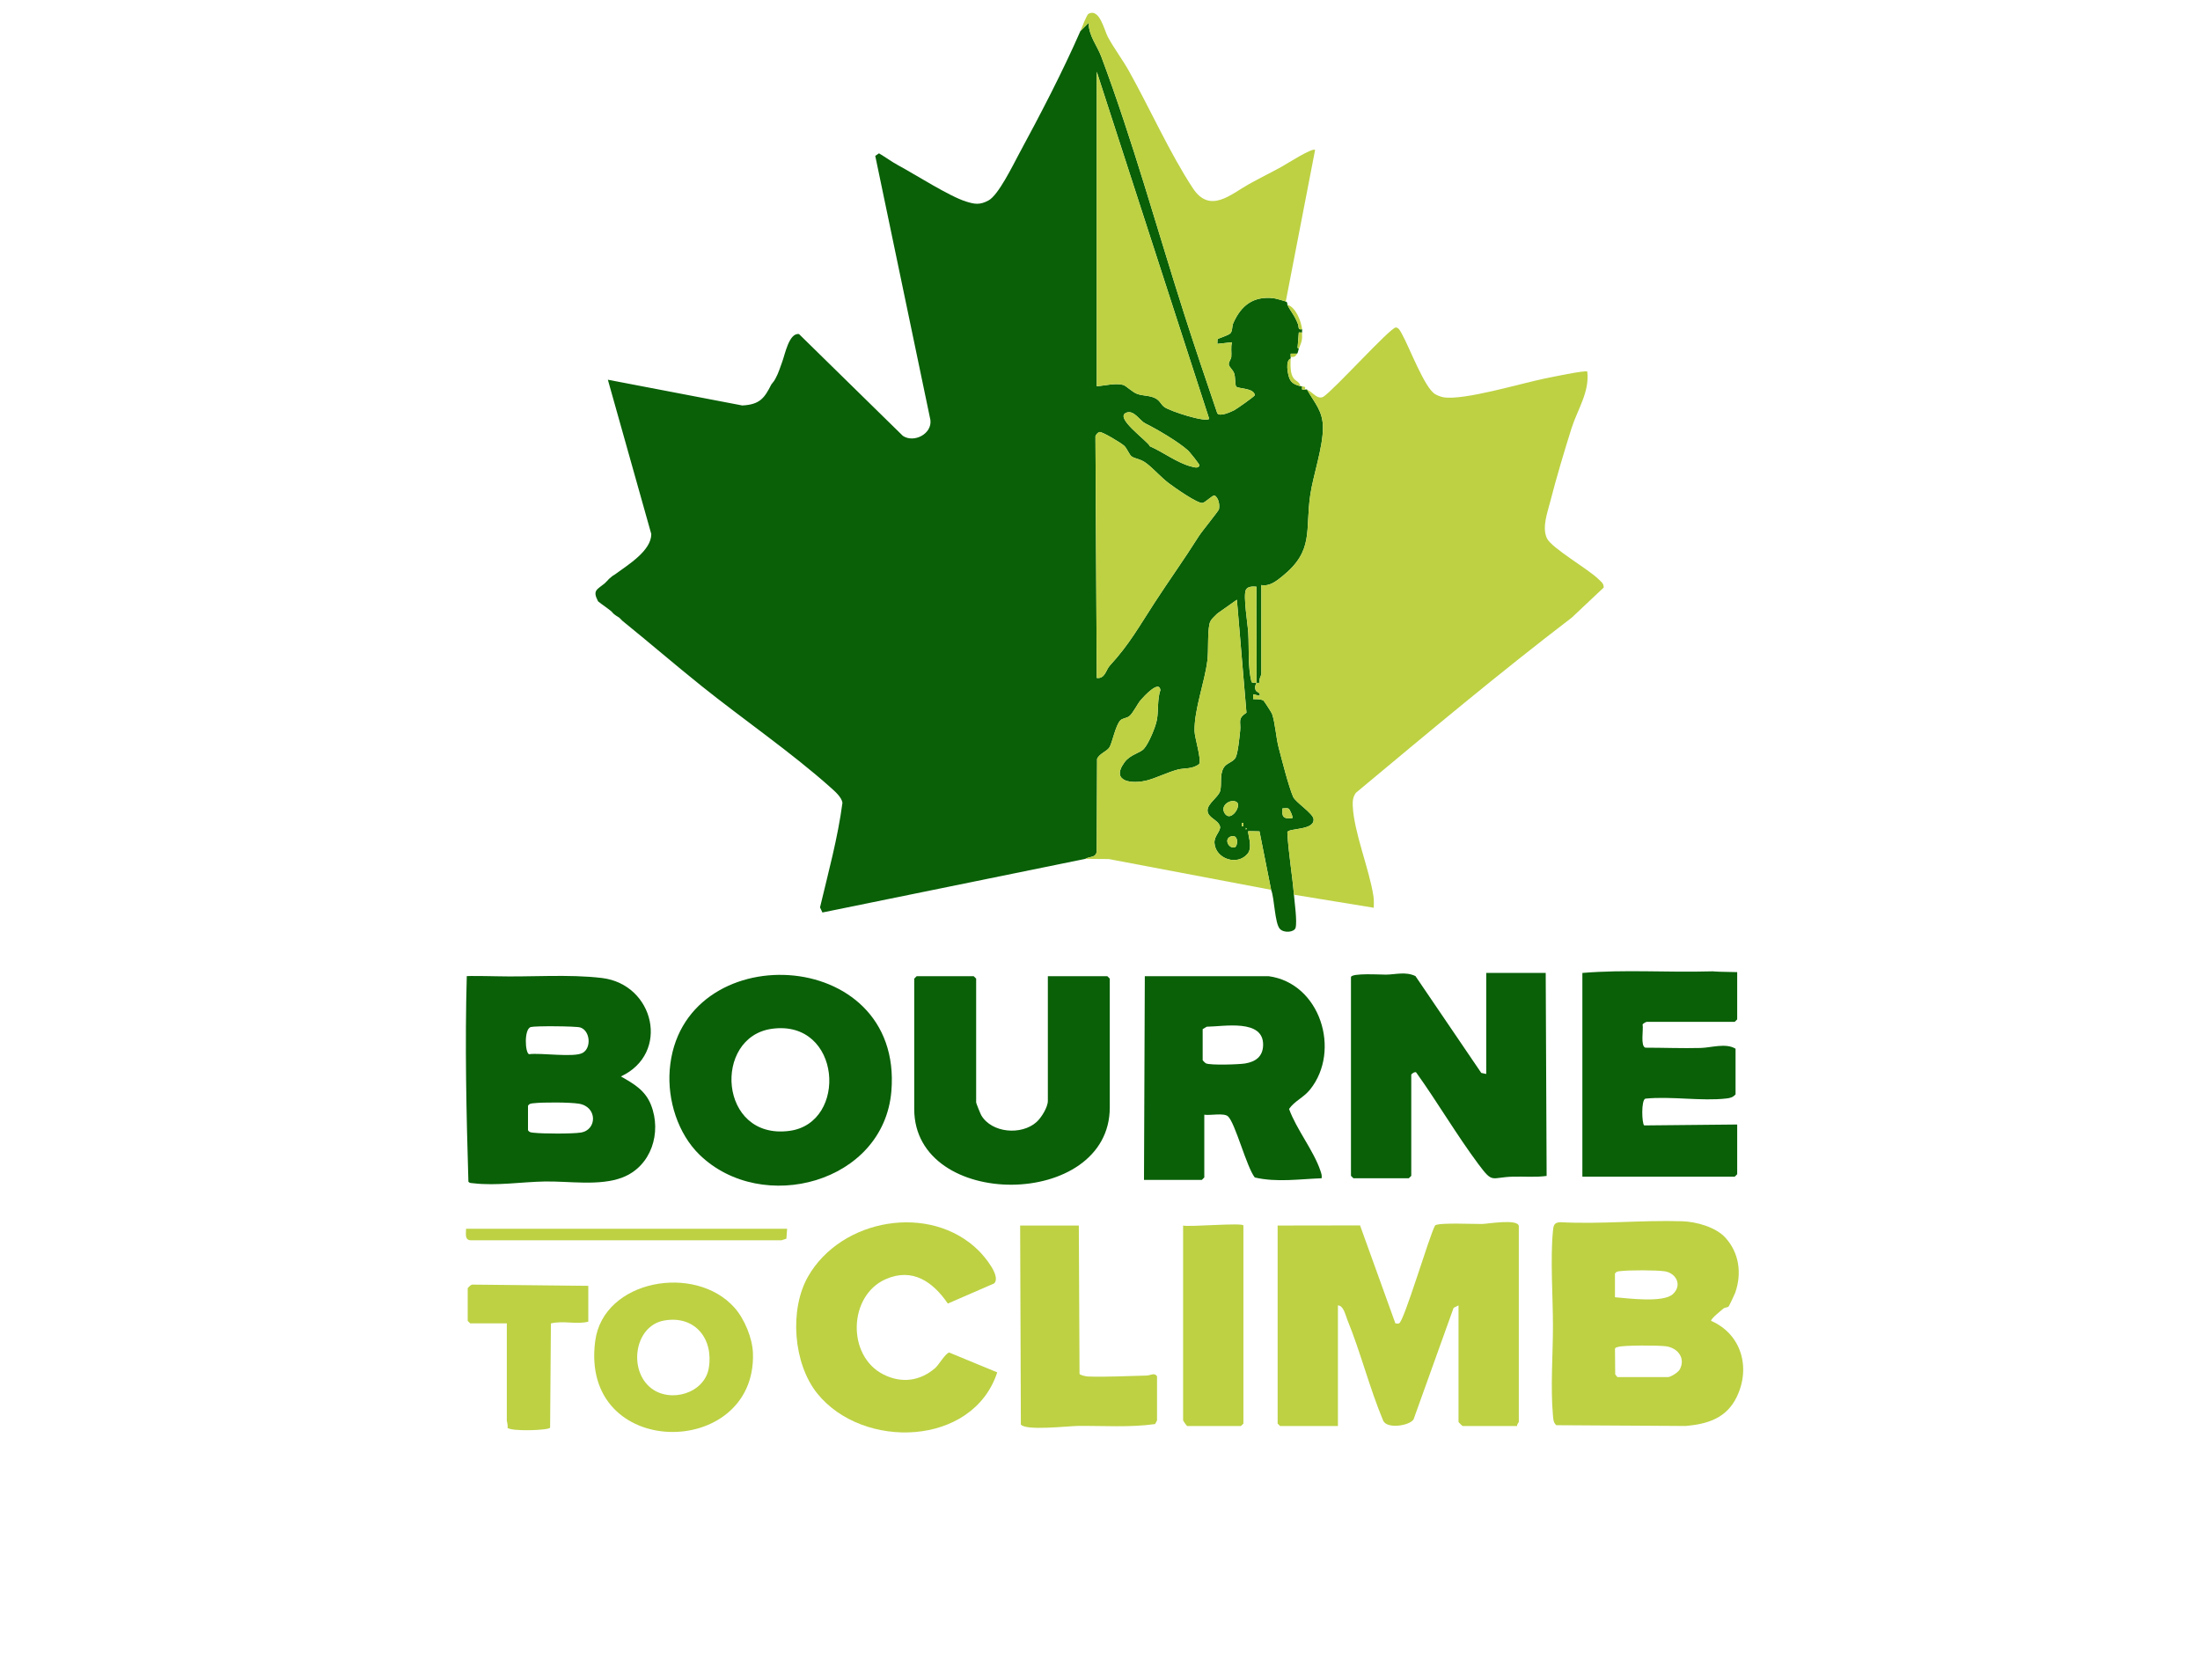 <?xml version="1.0" encoding="UTF-8"?>
<svg id="Layer_1" xmlns="http://www.w3.org/2000/svg" version="1.1" viewBox="0 0 5400 4123">
  <!-- Generator: Adobe Illustrator 29.8.2, SVG Export Plug-In . SVG Version: 2.1.1 Build 3)  -->
  <defs>
    <style>
      .st0 {
        fill: #096007;
      }

      .st1 {
        fill: #bdd143;
      }
    </style>
  </defs>
  <path class="st0" d="M2652,76l19.95-19.97c.66,32.59,20.97,55.62,31.17,82.85,77.71,207.45,136.2,421.21,203.73,632.27,26.01,81.28,53.51,162.26,81,243.04,5.64,9.39,32.34-2.72,41.21-7.14,6.24-3.11,50.16-34.05,50.94-37.1-1.71-18.23-41.81-15.11-46.28-21.67-2.89-10.52-1.03-21.05-4.33-31.67-2.87-9.22-12.95-15.84-13.24-22.4s5.58-12.6,6.11-18.05c1.07-10.95-1.72-24.18,1.73-36.14l-35.97,3.96.54-11.46c1.14-1.8,27.14-9.5,31.51-14.46,5.69-6.45,3.48-16.84,7.06-24.94,19.39-43.87,49.41-66.83,99-61.24,3.9.44,27.18,6.78,29.88,8.12,5.48,2.72,2.78,5.38,4,8,7.98,17.14,17.01,24.13,26.14,48.07,2.36,6.2-1.2,14.3,9.86,11.93.3,2.59-.08,5.37,0,8l-7.99-.03-3.07,37.69,3.07,2.34c-1.49,3.7-1.48,8.05-4,12h-16.02c-.24,2.65.21,5.36.02,8-.09,1.32.04,2.67,0,4-14.02,5.47-6.92,39.18-2.94,48.94,5.01,12.32,15.51,15.74,26.94,19.06,1.18.34,2.68-.28,4,0v7.99h8c.37.63,2.87-.55,4,0,19.02,33.59,39.2,52.48,39.18,94-.02,48.42-23.77,116.08-30.98,164.2-13.13,87.66,10.05,136.49-68.15,199.85-14.94,12.11-31.63,25.73-52.05,21.95v218c0,3.6-7.13,14.56-4.1,21.96-2.62.39-5.26,0-7.9.04,1-78.59-.74-157.42,0-236.02-8.54-.44-21.4-1.46-26.01,8-6.94,14.23,4.82,85.09,5.98,106.06,2.18,39.63-1.45,82.05,7.92,120.22,3.83,2.19,7.94,1.79,12.12,1.74-.03,1.97-3.91,5.93-3.21,13.05,1.33,13.39,13.36,7.01,11.18,18.93l-15.94-3.97-.06,11.97c7.76.12,18.77-.51,25.4,3.68,1.62,1.02,20.1,30.02,20.82,32.14,8.12,23.86,9.82,58.62,16.44,83.56,8.12,30.59,24.16,94.55,35.45,120.55,5.64,12.99,48.73,40.42,50.12,54.28,2.87,28.72-61.75,21.73-64.36,32.44,2.62,51.41,11.98,102.16,16.16,153.37,1.58,19.39,8.22,65.61,4.05,81.15-2.95,10.99-28.05,13.61-38.28,3.06-13.13-13.55-13.38-75.89-21.77-96.21l-28.53-143.48-27.47-.5c-2.98,2.95,11.71,38.59-1.2,54.83-25.34,31.88-79.73,12.99-81.84-25.9-.97-17.93,16.62-29.55,13.46-41.05-5.15-16.46-29.65-20.07-30.45-38.26-.75-17.16,27.19-33.36,31.08-48.59,4.26-16.7-1.66-38.01,8.02-55.98,6.75-12.53,24.2-14.16,29.96-26.04,5.72-11.8,9.33-49.81,10.94-65.04,2.42-22.75-7.36-29.72,15.5-44.7l-23.49-277.26-48.01,33.95c-6.98,7.18-16.81,14.51-19.12,24.88-5.43,24.36-2.06,64.42-5.33,90.67-6.69,53.79-32.22,119.07-31.49,172.46.23,16.77,17.8,71.05,11.31,81.39-16.87,13.09-36.15,9.24-52.45,13.5-22.84,5.97-52.22,20.26-73.82,26.17-36.4,9.95-92.61,4.96-57.04-43.92,14.31-19.67,38.15-22.43,47.8-33.31,11.96-13.5,28.83-53.69,32-72,3.78-21.84.67-49.42,8.32-71.88-2.58-25.93-40.55,15.46-48.04,24.16-8.64,10.03-19.12,32.6-28.27,39.73-6.69,5.2-16.61,4.88-21.79,10.21-11.83,12.17-19.54,53.21-26.43,65.57-6,10.76-25.59,15.91-30.76,29.24l-.95,227.06c-1.95,15.98-17.28,11.58-27.88,18.12l-645.4,131.65-5.87-12.55c20.22-84.98,43.71-170.52,55.07-256.84-2.18-14.14-19.27-28.64-29.92-38.14-95.58-85.27-214.48-167.09-315.77-248.23-65.35-52.35-129.04-107.28-194.11-159.89l-4.15-4.15-3.85-3.85c-1.97-1.6-6.72-3.7-12-8-5.24-4.17,0,0-8-8-9.45-7.71-21.62-15.6-32-24-14.44-27.38-2.61-28.7,16-44,16.27-15.68,3.34-5.17,19.51-18.5,2.16-1,6.55-4.05,8.48-5.5,30.72-22.41,86.83-56.9,86.57-97.32l-106.58-378.68,330,63.18c42.98-2.29,54.17-17.79,71.31-51.65,6.92-8.74,6.96-8.47,9.96-14.06,8.36-15.55,11.06-26.5,16.73-41.48,6.61-17.49,16.83-72.01,41.26-68.02l254.92,249.84c27.42,18.2,72.12-5.11,67.49-39.21l-135.35-648.07,9.22-6.2c15.28,9.02,31.55,20.95,46.89,29.22,43.52,23.46,125.13,76.02,166.88,89.12,21.84,6.85,33.92,8.46,54.79-2.58,24.51-12.97,59.72-85.92,74.59-113.42,53.58-99.12,105.98-199.46,151.31-302.69h-.04ZM2968.02,1028l-275.98-852-.02,772.01c19.24-1.29,46.48-8.59,65.14-3.17,6.86,1.99,22.56,17.85,34.06,21.94,15.03,5.35,30.93,3.44,45.08,10.92,11.44,6.06,12.81,15.06,22.26,21.74,13.73,9.71,99.76,38,109.46,28.55h0ZM2766.51,1012.3c-35.85,10.44,51.6,70.58,56.05,83.15,32.72,14.22,67.58,41.26,102.23,49.82,5.34,1.32,17.28,5.63,19.2-3.33.48-2.23-24.08-32.81-27.77-36.15-23.86-21.54-76.98-52.71-105.33-66.67-12.12-5.97-26.84-31.93-44.37-26.82h0ZM2814.47,1137.57c-15.51-11.94-27.92-11.14-36.76-17.28-5.69-3.95-11.12-19.12-18.08-25.92-6.77-6.62-54.6-35.48-60.84-33.97-4.14,1-8.74,6.28-9.97,10.43l3.2,593.15c20.24,2.68,22.66-20.01,31.89-30.07,48.41-52.73,71.69-95.71,109.76-154.24,35.71-54.91,73.28-107.2,108.65-163.35,7.71-12.25,48.89-62.4,49.66-66.47,2.15-11.44-.55-26.37-10.27-33.78-5.62-1.21-21.72,16.12-29.63,18.32-11.33,3.15-70.72-38.83-83.75-48.72-17.9-13.57-36.42-34.67-53.86-48.1h0ZM3035.41,1968.56c-14.09-8.95-41.54,7.85-29.47,27.48,14.71,23.92,42.84-18.99,29.47-27.48ZM3163.13,1984.92c-4.38-2.37-10.23-.54-15.11-.93-2.59,21.21,2.74,26.58,23.96,23.98,2.61-2.41-6.28-21.66-8.85-23.05h0ZM3051.96,2027.98v-7.96h-3.92v7.96h3.92ZM3058,2032v4c2.6-1.33,2.6-2.67,0-4ZM3022.65,2052.56c-19.4,5.02-7.8,30.15,7.23,27.43,8.92-1.61,11.03-32.15-7.23-27.43Z"/>
  <path class="st1" d="M3208,956c15.05,7.28,25.16,25,39.93,18.04,25.66-16.07,164.54-170.17,178.13-170.28,7.46-.06,12.26,11.02,15.46,16.72,17.91,31.91,55.15,131.66,81.09,146.92,5.47,3.22,14.14,6.59,20.35,7.64,49.74,8.48,190.67-34.19,248.21-45.87,14.02-2.85,100.78-21.18,104.85-17.19,5.94,50.34-24.07,93.1-38.69,139.34-17.73,56.05-37.66,123.09-52.19,179.81-6.98,27.25-20.65,63.44-8.23,89.95,11.34,24.2,101.07,75.04,127.14,100.86,6.44,6.38,12.14,9.62,12.38,20.09l-78.5,73.87c-180.76,138.18-354.97,284.22-529.95,430.07-6.99,9.7-8.15,19.78-7.64,31.36,2.9,65.77,40.14,153.66,50.71,221.58,1.51,9.7,1.13,19.36.96,29.08l-196.01-32.01c-4.18-51.21-13.54-101.95-16.16-153.37,2.61-10.7,67.23-3.72,64.36-32.44-1.39-13.86-44.48-41.28-50.12-54.28-11.29-26-27.32-89.96-35.45-120.55-6.62-24.94-8.33-59.7-16.44-83.56-.72-2.12-19.21-31.12-20.82-32.14-6.63-4.19-17.64-3.56-25.4-3.68l.06-11.97,15.94,3.97c2.18-11.93-9.84-5.54-11.18-18.93-.71-7.12,3.18-11.08,3.21-13.05-4.18.05-8.29.45-12.12-1.74-9.36-38.17-5.74-80.6-7.92-120.22-1.15-20.97-12.91-91.83-5.98-106.06,4.61-9.45,17.48-8.44,26.01-8-.74,78.6,1.01,157.43,0,236.02,2.64-.03,5.28.35,7.9-.04-3.03-7.41,4.1-18.37,4.1-21.96v-218c20.42,3.78,37.11-9.84,52.05-21.95,78.2-63.36,55.02-112.19,68.15-199.85,7.21-48.12,30.96-115.78,30.98-164.2.02-41.52-20.16-60.4-39.18-94v.02Z"/>
  <path class="st1" d="M3724,3500h-134c-.71,0-10-9.29-10-10v-286l-12.05,5.95-98.27,273.73c-9.44,15.54-65.17,24.47-74.56,3.2-33.65-80.35-55.31-167.6-88.12-247.88-4.73-11.57-9.06-34.6-23-35v296h-142l-6-6v-486l202.31-.31,85.67,237.55c-.6,4.41,7.74,3.57,10.01,2.87,12.24-3.79,74.08-214.3,88.56-240.47,10.21-7.41,95.41-3.04,115.62-3.47,13.69-.29,89.84-13.66,89.84,5.84v480c0,1.32-5.3,6.07-4,10h-.01Z"/>
  <path class="st0" d="M1157.18,2395.49c25.9.18,39.64.11,60.66.68,83.83,2.26,178.22-5.63,259.74,4.26,128.71,15.61,168.1,184.89,46.5,241.58,31.77,18.24,59.68,33.93,73.88,70.04,26.87,68.3.38,150.75-70.02,177.91-55.94,21.58-130.75,8.93-190.11,9.89-56.57.92-119.31,11.19-176.03,4.36-4.29-.52-9.21.16-12.06-3.94-5.09-167.95-8.75-336.46-4-504.51M1302.81,2520.81c-16.88,4.97-14.02,63.44-4.25,66.64,29.15-3.9,110.2,8.78,131.64-3.24,22.09-12.39,18.34-54.79-5.99-62.41-10.58-3.31-111.11-4.02-121.4-.99ZM1296,2714v60c3.51,5.71,7.97,5.52,13.8,6.2,22.38,2.63,94.51,2.96,115.98-.43,39.83-6.29,41.14-63.19-4.73-70.81-22.16-3.68-88.44-3.84-111.24-1.16-5.82.68-10.28.5-13.8,6.2h-.01Z"/>
  <path class="st1" d="M4234.63,3037.36c34.6,37.46,41.04,88.66,24.47,135.73-1.51,4.28-14.93,32.43-16.27,33.73-2.5,2.44-9.31,2.05-12.79,5.04-5.5,4.73-31.26,25.18-30.03,30.08,74.45,32.53,97.74,114.97,62.82,186.88-25.2,51.88-70.76,66.21-124.87,71.13l-318.01-1.91c-7.2-6.43-7.35-14.97-8.14-23.86-6.33-70.77.02-149.65,0-220.03-.03-71.51-6.76-163.74-.04-232.39,1.3-13.3,2.09-21.17,18.05-21.95,99.37,5.38,200.48-5.49,299.51-2.3,34.14,1.1,81.59,14.17,105.31,39.85h-.01ZM3964,3126v58c32.63,2.68,118.7,14.15,142.25-7.75,23.92-22.25,7.38-52.07-20.52-55.99-21.95-3.08-85.62-3.08-107.93-.46-5.82.68-10.28.5-13.8,6.2ZM3970,3380h124c6.81,0,25.19-11.52,29.11-18.86,14.63-27.44-4.58-52.58-33.47-56.77-17.42-2.52-103.77-2.91-117.93,1.52-3.21,1-7.09,1.01-7.68,5.04l.59,62.46,5.39,6.62h-.01Z"/>
  <path class="st0" d="M3316,2398c3.13-10.15,71.58-5.74,86.17-5.84,22.75-.15,47.93-8.12,72.12,3.55l161.51,237.65,12.19,2.65.02-248.02h146l2.25,498.25c-27.19,3.7-54.86,1.12-82.21,1.79-55.14,1.34-48.59,18.54-85.3-30.78-53.98-72.53-100.18-151.7-152.81-225.23-3.27-2.28-11.93,3.87-11.93,5.97v248l-6,6h-136l-6-6v-488h-.01Z"/>
  <path class="st0" d="M3114,2396c126.62,17.12,178.11,182.34,101.9,277.9-16.05,20.13-38.81,28.73-51.84,47.97,17.93,49.77,60.44,102.42,76.81,151.24,2.14,6.4,4.31,11.86,3.13,18.86-54.39,1.97-110.43,10.56-164.07-1.92-20.21-25.52-48.08-134.29-65.89-150.11-10.19-9.05-43.35-1.56-58.05-3.95v154l-6,6h-142l2-500h304.01ZM2952,2526v76c0,.69,6.17,7.06,8.06,7.94,10.71,5.01,80.75,2.81,96.16.28,25.49-4.18,43.17-16.79,44.13-44.18,2.32-66.27-96.98-46.39-138.35-46.04l-10,6h0Z"/>
  <path class="st0" d="M1717.4,2834.6c-53.67-52-79.35-134.78-73.54-208.74,25.84-328.87,573.75-308.22,544.08,52.08-18.59,225.74-317.59,304.86-470.54,156.66h0ZM1895.03,2525.04c-145.96,19.77-131.37,273.6,42.63,250.62,144.7-19.11,127.87-273.72-42.63-250.62Z"/>
  <path class="st0" d="M2572,2396h146l6,6v316c0,250.92-480,253.88-480,4v-320l6-6h140l6,6v304c0,1.69,10.58,28.04,12.58,31.42,25.82,43.73,98.63,49.47,135.5,16.66,11.9-10.59,27.92-36.51,27.92-52.08v-306h0Z"/>
  <path class="st0" d="M4042,2508c-1.96.32-9.55,4.28-10.14,6.75,2.49,11.91-5.88,52.58,6.7,56.7,45.11.04,90.5,1.85,135.61.72,25.74-.64,62.03-12.82,85.84,1.84v112c-6.1,7.11-12.92,9.03-21.92,10.08-61.8,7.22-136.29-6.01-199.52.48-10.6,3.47-8.54,61.71-2.81,65.7l228.25-2.25v122l-6,6h-374v-500c104.32-8.77,209.52-.82,314.16-3.83,20.01-.58-18.12.42,65.84,1.83v116l-6,6h-216v-.02Z"/>
  <path class="st1" d="M2652,76c3.65-8.32,15.13-39.64,19.95-42.16,27.3-14.32,38.69,41,47.33,56.88,15.73,28.91,35.95,55.31,51.99,84.01,50.9,91.04,100.09,201.34,156.69,287.31,42.11,63.96,93.48,14.4,137.83-10.23,27.13-15.07,54.9-28.68,80.95-43.07,10.51-5.81,75-47.12,81.23-40.72l-71.98,371.99c-2.71-1.34-25.98-7.68-29.88-8.12-49.59-5.59-79.61,17.37-99,61.24-3.58,8.1-1.38,18.49-7.06,24.94-4.38,4.97-30.38,12.66-31.51,14.46l-.54,11.46,35.97-3.96c-3.45,11.96-.66,25.19-1.73,36.14-.53,5.45-6.39,11.81-6.11,18.05.29,6.57,10.38,13.19,13.24,22.4,3.3,10.62,1.44,21.15,4.33,31.67,4.47,6.57,44.57,3.44,46.28,21.67-.77,3.05-44.7,34-50.94,37.1-8.87,4.42-35.56,16.53-41.21,7.14-27.5-80.79-55-161.76-81-243.04-67.53-211.06-126.02-424.83-203.73-632.27-10.2-27.23-30.51-50.26-31.17-82.85l-19.95,19.97h.02Z"/>
  <path class="st1" d="M2402.34,3069.79c13.79,13.7,55.61,62.7,37.75,80.33l-113.57,49.34c-36.75-53.56-86.86-88.81-152.78-59.71-91.33,40.32-95.64,188.27-5.28,233.8,44.08,22.21,89.67,16.71,127.16-15.93,8.69-7.57,25.59-37.02,34.45-37.87l117.64,48.6c-59.53,182.3-330.01,190.87-441.75,51.7-59.03-73.52-68.83-205.64-22.63-286.72,81.35-142.76,300.44-181.32,419.02-63.54h0Z"/>
  <path class="st1" d="M2664,2108c10.6-6.53,25.93-2.14,27.88-18.12l.95-227.06c5.17-13.33,24.76-18.49,30.76-29.24,6.89-12.35,14.6-53.4,26.43-65.57,5.18-5.33,15.11-5,21.79-10.21,9.15-7.13,19.64-29.69,28.27-39.73,7.49-8.7,45.46-50.09,48.04-24.16-7.65,22.46-4.54,50.04-8.32,71.88-3.17,18.31-20.04,58.5-32,72-9.64,10.89-33.49,13.65-47.8,33.31-35.56,48.88,20.64,53.87,57.04,43.92,21.61-5.9,50.99-20.19,73.82-26.17,16.3-4.26,35.59-.41,52.45-13.5,6.49-10.35-11.08-64.62-11.31-81.39-.73-53.39,24.8-118.67,31.49-172.46,3.27-26.25-.1-66.31,5.33-90.67,2.31-10.37,12.14-17.7,19.12-24.88l48.01-33.95,23.49,277.26c-22.86,14.98-13.08,21.95-15.5,44.7-1.62,15.23-5.22,53.24-10.94,65.04-5.76,11.88-23.21,13.51-29.96,26.04-9.68,17.98-3.76,39.28-8.02,55.98-3.88,15.24-31.83,31.43-31.08,48.59.8,18.19,25.3,21.81,30.45,38.26,3.16,11.5-14.43,23.12-13.46,41.05,2.11,38.88,56.5,57.77,81.84,25.9,12.91-16.23-1.79-51.87,1.2-54.83l27.47.5,28.53,143.48-398.49-75.51-57.51-.49.03.03Z"/>
  <path class="st1" d="M2648,3008l1.76,364.23c2.45,3.43,16,6.12,20.87,6.31,43.3,1.7,98.85-1.37,143.55-2.34,10.17-.22,19.39-8.09,25.82,1.8v108c0,.52-4.26,8.89-4.82,9.24-62.27,8.82-126.3,3.92-189.34,4.59-24.23.26-128.77,12.48-140.07-3.59l-1.77-488.23h144Z"/>
  <path class="st1" d="M1802.63,3209.36c24.8,27.78,44.4,75.19,45.54,112.43,8.02,261.27-426.46,262.9-387.14-30.75,20.11-150.16,244.98-189.93,341.6-81.68ZM1630.95,3240.95c-74.15,12.6-89.38,122.6-32.37,166.47,47.7,36.71,130.79,12.25,141.18-49.67,12.02-71.62-33.8-129.55-108.8-116.8h-.01Z"/>
  <path class="st1" d="M3052,3008v486l-6,6h-132c-.91,0-10-12.49-10-14v-478c12.17,4.23,148-7.79,148,0Z"/>
  <path class="st1" d="M1444,3156v88c-31,7.43-59.73-3.33-91.78,4.23l-1.96,256.02c-4.71,6.76-98.18,9.58-104.58-.14,1.57-5.94-1.67-14.26-1.67-18.11v-238h-90l-6-6v-80c0-1.08,7.64-8.47,10.46-9.03l285.54,3.03h-.01Z"/>
  <path class="st1" d="M1932,3016l-1.75,24.26-12.06,3.93h-760.39c-17.8.85-13.93-14.77-13.81-28.19h788.01Z"/>
  <path class="st1" d="M3168,880c-.4,13.03-1.23,26.65,2.66,39.35,5.34,17.43,18.67,14.55,21.34,28.65-11.43-3.32-21.94-6.74-26.94-19.06-3.97-9.77-11.08-43.48,2.94-48.94Z"/>
  <path class="st1" d="M3196,808c-11.06,2.37-7.5-5.73-9.86-11.93-9.13-23.94-18.16-30.94-26.14-48.07,20.76,6.01,33.78,40.66,36,60Z"/>
  <path class="st1" d="M3196,816c.65,20.45-1.04,22.67-8,40l-3.07-2.34,3.07-37.69,7.99.03h.01Z"/>
  <path class="st1" d="M3184,868c-4.47,6.99-6.54,9.01-16,8,.19-2.64-.26-5.35-.02-7.99h16.02Z"/>
  <path class="st1" d="M3196,948c14.1,3.02,4.2,1.5,8,8h-7.99v-8h-.01Z"/>
  <path class="st1" d="M2968.02,1028c-9.7,9.45-95.73-18.85-109.46-28.55-9.45-6.68-10.82-15.69-22.26-21.74-14.15-7.49-30.05-5.58-45.08-10.92-11.5-4.09-27.2-19.95-34.06-21.94-18.66-5.42-45.9,1.88-65.14,3.17l.02-772.01,275.98,852h0Z"/>
  <path class="st1" d="M2814.47,1137.57c17.45,13.43,35.97,34.53,53.86,48.1,13.04,9.89,72.43,51.87,83.75,48.72,7.91-2.2,24.01-19.53,29.63-18.32,9.72,7.42,12.42,22.35,10.27,33.78-.77,4.08-41.94,54.23-49.66,66.47-35.37,56.14-72.94,108.44-108.65,163.35-38.07,58.53-61.35,101.51-109.76,154.24-9.23,10.05-11.66,32.75-31.89,30.07l-3.2-593.15c1.24-4.15,5.84-9.43,9.97-10.43,6.23-1.51,54.07,27.35,60.84,33.97,6.96,6.8,12.39,21.98,18.08,25.92,8.84,6.14,21.25,5.34,36.76,17.28h0Z"/>
  <path class="st1" d="M2766.51,1012.3c17.53-5.11,32.26,20.85,44.37,26.82,28.34,13.96,81.47,45.13,105.33,66.67,3.7,3.34,28.25,33.92,27.77,36.15-1.92,8.96-13.86,4.65-19.2,3.33-34.65-8.56-69.51-35.61-102.23-49.82-4.44-12.57-91.9-72.71-56.05-83.15h0Z"/>
  <path class="st1" d="M3035.41,1968.56c13.37,8.5-14.77,51.4-29.47,27.48-12.07-19.63,15.39-36.44,29.47-27.48Z"/>
  <path class="st1" d="M3022.65,2052.56c18.25-4.72,16.15,25.82,7.23,27.43-15.03,2.71-26.63-22.42-7.23-27.43Z"/>
  <path class="st1" d="M3163.13,1984.92c2.57,1.39,11.46,20.64,8.85,23.05-21.22,2.6-26.55-2.77-23.96-23.98,4.88.39,10.73-1.44,15.11.93h0Z"/>
  <rect class="st1" x="3048.04" y="2020.02" width="3.92" height="7.96"/>
  <path class="st1" d="M3058,2032c2.6,1.33,2.6,2.67,0,4v-4Z"/>
</svg>